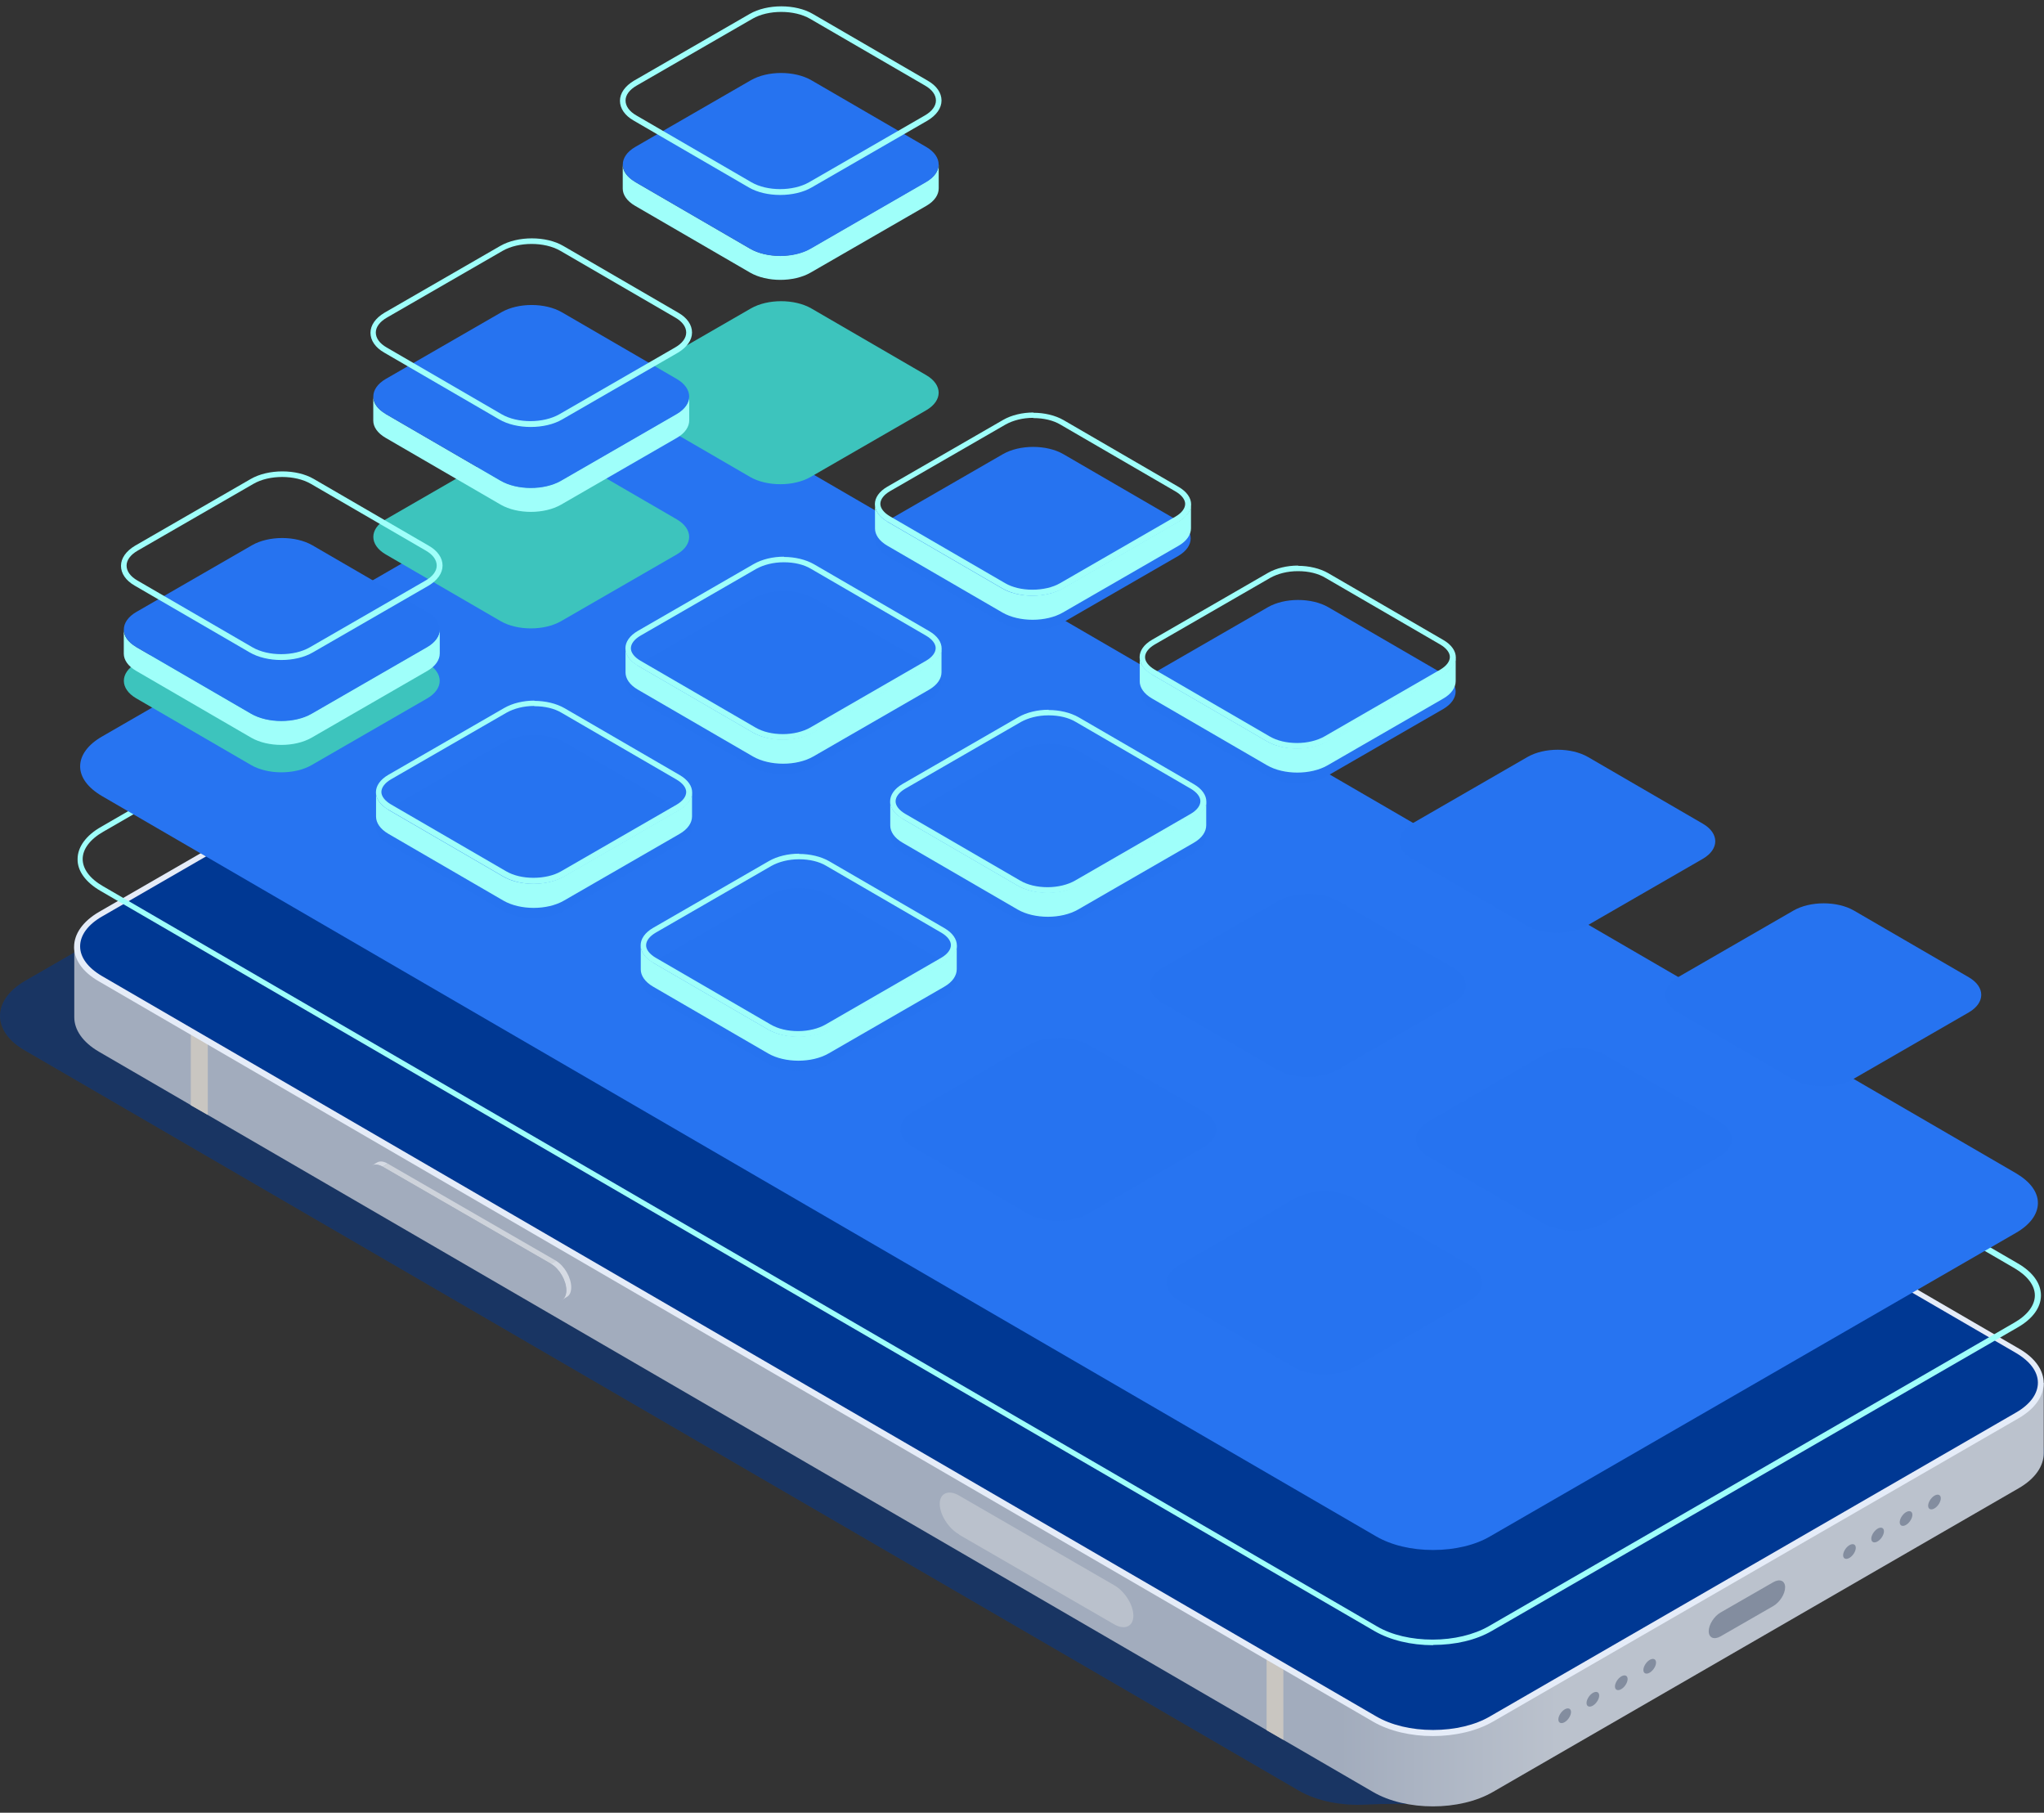 <svg width="150" height="133" viewBox="0 0 150 133" fill="none" xmlns="http://www.w3.org/2000/svg">
<rect x="0" y="0" width="150" height="133" fill="#333333" stroke="none"/>
<g style="mix-blend-mode:multiply" opacity="0.5">
<path d="M148.174 104.02L54.678 49.71C52.759 48.592 49.873 48.369 47.544 49.039C45.216 48.387 42.348 48.592 40.411 49.71L1.839 71.966C-0.601 73.382 -0.619 75.673 1.82 77.07L95.317 131.38C96.658 132.162 98.483 132.497 100.234 132.404C101.705 132.33 103.177 132.33 104.648 132.404C106.418 132.497 108.224 132.162 109.584 131.38L148.156 109.123C150.596 107.707 150.614 105.417 148.193 104.02H148.174Z" fill="#003893"/>
</g>
<path d="M149.98 101.468V106.627C149.98 107.558 149.366 108.49 148.136 109.197L109.564 131.473C107.125 132.888 103.176 132.888 100.755 131.473L7.258 77.163C6.047 76.455 5.451 75.542 5.451 74.63V69.471L149.999 101.468H149.98Z" fill="url(#paint0_linear_2_8033)"/>
<path d="M94.18 127.655L92.951 126.947V117.839L94.18 118.547V127.655Z" fill="#C9C6C1"/>
<path d="M15.249 81.8L14.001 81.093V72.264L15.249 72.972V81.8Z" fill="#C9C6C1"/>
<path d="M7.277 66.9C4.837 68.316 4.819 70.607 7.259 72.004L100.755 126.314C103.177 127.729 107.125 127.729 109.565 126.314L148.137 104.057C150.577 102.641 150.596 100.351 148.174 98.954L54.678 44.644C52.256 43.228 48.308 43.228 45.849 44.644L7.277 66.9Z" fill="#E5ECF8"/>
<path d="M105.169 126.928C106.752 126.928 108.261 126.574 109.36 125.922L147.932 103.647C148.975 103.051 149.552 102.269 149.552 101.449C149.552 100.649 148.993 99.885 147.95 99.27L54.453 44.96C53.336 44.308 51.865 43.955 50.263 43.955C48.661 43.955 47.19 44.308 46.072 44.96L7.5 67.236C6.457 67.832 5.88 68.614 5.88 69.433C5.88 70.234 6.439 70.998 7.482 71.612L100.978 125.922C102.096 126.574 103.567 126.928 105.169 126.928Z" fill="#003893"/>
<path d="M70.397 112.606L81.739 119.162C82.521 119.627 83.173 119.348 83.173 118.547C83.173 117.746 82.54 116.74 81.739 116.293L70.397 109.738C69.614 109.272 68.962 109.551 68.962 110.334C68.962 111.116 69.596 112.14 70.397 112.587V112.606Z" fill="#BAC1CC"/>
<path d="M115.059 125.345C115.282 125.345 115.357 125.587 115.226 125.885C115.096 126.183 114.817 126.425 114.593 126.425C114.37 126.425 114.295 126.183 114.425 125.885C114.556 125.587 114.835 125.345 115.059 125.345ZM116.493 124.675C116.362 124.973 116.437 125.215 116.66 125.215C116.884 125.215 117.163 124.973 117.294 124.675C117.424 124.377 117.35 124.135 117.126 124.135C116.903 124.135 116.623 124.377 116.493 124.675ZM118.579 123.464C118.448 123.762 118.523 124.004 118.746 124.004C118.97 124.004 119.249 123.762 119.38 123.464C119.51 123.166 119.436 122.924 119.212 122.924C118.989 122.924 118.709 123.166 118.579 123.464ZM120.665 122.254C120.534 122.551 120.609 122.794 120.832 122.794C121.056 122.794 121.335 122.551 121.466 122.254C121.596 121.956 121.522 121.713 121.298 121.713C121.075 121.713 120.795 121.956 120.665 122.254Z" fill="#838D9F"/>
<path d="M135.956 113.295C136.18 113.295 136.254 113.537 136.124 113.835C135.993 114.133 135.714 114.375 135.491 114.375C135.267 114.375 135.193 114.133 135.323 113.835C135.453 113.537 135.733 113.295 135.956 113.295ZM137.39 112.624C137.26 112.922 137.334 113.165 137.558 113.165C137.781 113.165 138.061 112.922 138.191 112.624C138.322 112.326 138.247 112.084 138.024 112.084C137.8 112.084 137.521 112.326 137.39 112.624ZM139.476 111.414C139.346 111.712 139.42 111.954 139.644 111.954C139.867 111.954 140.147 111.712 140.277 111.414C140.408 111.116 140.333 110.874 140.11 110.874C139.886 110.874 139.607 111.116 139.476 111.414ZM141.562 110.203C141.432 110.501 141.506 110.743 141.73 110.743C141.953 110.743 142.233 110.501 142.363 110.203C142.494 109.905 142.419 109.663 142.196 109.663C141.972 109.663 141.693 109.905 141.562 110.203Z" fill="#838D9F"/>
<path d="M126.272 120.056L130.127 117.839C130.611 117.56 131.002 116.945 131.002 116.461C131.002 115.977 130.611 115.809 130.127 116.089L126.272 118.305C125.787 118.584 125.396 119.199 125.396 119.683C125.396 120.167 125.787 120.335 126.272 120.056Z" fill="#838D9F"/>
<path d="M28.081 85.6L28.453 85.376C28.137 85.19 27.857 85.171 27.652 85.302L27.28 85.525C27.485 85.413 27.764 85.432 28.081 85.6Z" fill="#D6DBE4"/>
<path d="M40.448 92.733L40.821 92.51L28.454 85.376L28.081 85.6L40.448 92.733Z" fill="#CED3DB"/>
<path d="M41.23 95.378L41.603 95.154C41.808 95.043 41.919 94.782 41.919 94.447C41.919 93.739 41.417 92.863 40.802 92.51L40.429 92.733C41.044 93.087 41.547 93.962 41.547 94.67C41.547 95.024 41.417 95.266 41.212 95.378H41.23Z" fill="#D6DBE4"/>
<path d="M28.081 85.6C27.466 85.246 26.964 85.525 26.964 86.233C26.964 86.941 27.466 87.816 28.081 88.17L40.448 95.303C41.063 95.657 41.566 95.378 41.566 94.67C41.566 93.962 41.063 93.087 40.448 92.733L28.081 85.6Z" fill="#A2ACBD"/>
<path d="M23.648 63.529L41.547 53.193C43.297 52.187 43.297 50.548 41.547 49.542L39.889 48.592L15.64 62.598L17.297 63.548C19.048 64.554 21.879 64.554 23.63 63.548L23.648 63.529Z" fill="#1B161E"/>
<path d="M25.94 59.078C26.238 59.246 26.703 59.246 27.001 59.078L33.837 55.13C34.135 54.962 34.135 54.682 33.837 54.515C33.538 54.347 33.073 54.347 32.775 54.515L25.94 58.463C25.642 58.631 25.642 58.91 25.94 59.078Z" fill="#0D0B0F"/>
<path d="M21.376 60.94C21.209 61.294 21.581 61.667 22.196 61.76C22.811 61.853 23.462 61.648 23.63 61.276C23.798 60.922 23.425 60.549 22.811 60.456C22.196 60.363 21.544 60.568 21.376 60.94Z" fill="#0D0B0F"/>
<path d="M105.169 120.708C103.549 120.708 102.022 120.335 100.886 119.683L7.389 65.373C6.29 64.74 5.675 63.902 5.694 63.026C5.694 62.151 6.309 61.294 7.426 60.661L45.998 38.386C47.153 37.715 48.68 37.361 50.301 37.361C51.921 37.361 53.448 37.734 54.584 38.386L148.081 92.696C149.18 93.329 149.776 94.167 149.776 95.043C149.776 95.937 149.161 96.775 148.044 97.408L109.472 119.665C108.317 120.335 106.79 120.689 105.169 120.689V120.708ZM50.263 37.771C48.718 37.771 47.246 38.125 46.166 38.74L7.594 61.015C6.607 61.574 6.067 62.3 6.067 63.026C6.067 63.753 6.588 64.461 7.556 65.019L101.053 119.329C102.134 119.963 103.586 120.298 105.132 120.298C106.678 120.298 108.149 119.944 109.23 119.329L147.802 97.054C148.789 96.495 149.329 95.769 149.329 95.043C149.329 94.316 148.789 93.609 147.839 93.05L54.342 38.74C53.262 38.106 51.809 37.771 50.263 37.771Z" fill="#9FFFFA"/>
<path d="M105.17 113.723C106.753 113.723 108.262 113.369 109.361 112.718L147.933 90.461C148.976 89.865 149.553 89.083 149.553 88.263C149.553 87.462 148.994 86.699 147.951 86.084L54.455 31.774C53.337 31.122 51.866 30.768 50.264 30.768C48.662 30.768 47.191 31.122 46.073 31.774L7.501 54.031C6.458 54.627 5.881 55.409 5.881 56.228C5.881 57.029 6.44 57.793 7.483 58.407L100.979 112.718C102.097 113.369 103.568 113.723 105.17 113.723Z" fill="#2774F1"/>
<g style="mix-blend-mode:color-dodge">
<path d="M65.108 38.218L73.601 33.32C74.83 32.612 76.805 32.612 78.034 33.32L86.471 38.218C87.681 38.926 87.681 40.081 86.471 40.788L77.978 45.687C76.749 46.395 74.775 46.395 73.545 45.687L65.108 40.788C63.898 40.081 63.898 38.926 65.108 38.218Z" fill="#2673F0"/>
</g>
<g style="mix-blend-mode:screen">
<path d="M46.613 27.527L55.106 22.629C56.336 21.922 58.31 21.922 59.539 22.629L67.976 27.527C69.187 28.235 69.187 29.39 67.976 30.098L59.483 34.996C58.254 35.704 56.28 35.704 55.05 34.996L46.613 30.098C45.403 29.39 45.403 28.235 46.613 27.527Z" fill="#3DC4BD"/>
</g>
<g style="mix-blend-mode:color-dodge">
<path d="M46.8 48.797L55.293 43.899C56.522 43.191 58.496 43.191 59.725 43.899L68.162 48.797C69.373 49.505 69.373 50.66 68.162 51.367L59.67 56.266C58.44 56.973 56.466 56.973 55.237 56.266L46.8 51.367C45.589 50.66 45.589 49.505 46.8 48.797Z" fill="#2673F0"/>
</g>
<g style="mix-blend-mode:screen">
<path d="M28.305 38.106L36.798 33.208C38.027 32.5 40.001 32.5 41.231 33.208L49.668 38.106C50.878 38.814 50.878 39.969 49.668 40.677L41.175 45.575C39.945 46.283 37.971 46.283 36.742 45.575L28.305 40.677C27.094 39.969 27.094 38.814 28.305 38.106Z" fill="#3DC4BD"/>
</g>
<g style="mix-blend-mode:color-dodge">
<path d="M28.491 59.357L36.984 54.459C38.214 53.751 40.188 53.751 41.417 54.459L49.854 59.357C51.065 60.065 51.065 61.22 49.854 61.928L41.361 66.826C40.132 67.534 38.158 67.534 36.928 66.826L28.491 61.928C27.281 61.22 27.281 60.065 28.491 59.357Z" fill="#2673F0"/>
</g>
<g style="mix-blend-mode:screen">
<path d="M9.997 48.667L18.489 43.768C19.719 43.061 21.693 43.061 22.922 43.768L31.359 48.667C32.57 49.374 32.57 50.529 31.359 51.237L22.866 56.135C21.637 56.843 19.663 56.843 18.434 56.135L9.997 51.237C8.786 50.529 8.786 49.374 9.997 48.667Z" fill="#3DC4BD"/>
</g>
<path d="M65.107 38.274L73.544 43.172C74.755 43.88 76.748 43.88 77.977 43.172L86.47 38.274C87.085 37.92 87.401 37.455 87.401 36.989V38.758C87.401 39.224 87.103 39.69 86.489 40.043L77.996 44.942C76.766 45.65 74.792 45.65 73.563 44.942L65.126 40.043C64.511 39.69 64.213 39.224 64.213 38.777V37.008C64.213 37.473 64.511 37.92 65.126 38.274H65.107Z" fill="#9FFFFA"/>
<path d="M75.836 30.675C76.599 30.675 77.307 30.843 77.829 31.159L86.266 36.058C86.713 36.319 86.974 36.654 86.974 36.97C86.974 37.306 86.713 37.641 86.266 37.902L77.773 42.8C77.251 43.098 76.525 43.266 75.761 43.266C74.998 43.266 74.29 43.098 73.75 42.781L65.313 37.883C64.866 37.622 64.605 37.287 64.605 36.97C64.605 36.635 64.866 36.3 65.313 36.039L73.806 31.141C74.346 30.843 75.054 30.657 75.817 30.657L75.836 30.675ZM75.836 30.265C75.035 30.265 74.234 30.452 73.62 30.805L65.126 35.704C63.897 36.412 63.897 37.566 65.126 38.274L73.564 43.172C74.178 43.526 74.979 43.712 75.78 43.712C76.581 43.712 77.382 43.526 77.996 43.191L86.489 38.293C87.719 37.585 87.719 36.43 86.489 35.722L78.052 30.824C77.438 30.47 76.637 30.284 75.836 30.284V30.265Z" fill="#9FFFFA"/>
<path d="M46.594 13.335L55.032 18.234C56.242 18.942 58.235 18.942 59.464 18.234L67.957 13.335C68.572 12.982 68.888 12.516 68.888 12.05V13.82C68.888 14.285 68.59 14.751 67.976 15.105L59.483 20.003C58.254 20.711 56.279 20.711 55.05 20.003L46.613 15.105C45.998 14.751 45.7 14.285 45.7 13.838V12.069C45.7 12.534 45.998 12.982 46.613 13.335H46.594Z" fill="#9FFFFA"/>
<path d="M46.613 10.784L55.106 5.885C56.335 5.178 58.309 5.178 59.539 5.885L67.976 10.784C69.186 11.492 69.186 12.646 67.976 13.354L59.483 18.252C58.254 18.96 56.279 18.96 55.05 18.252L46.613 13.354C45.402 12.646 45.402 11.492 46.613 10.784Z" fill="#2673F0"/>
<path d="M46.799 48.834L55.236 53.733C56.447 54.44 58.44 54.44 59.669 53.733L68.162 48.834C68.777 48.48 69.093 48.015 69.093 47.549V49.319C69.093 49.784 68.795 50.25 68.181 50.604L59.688 55.502C58.458 56.21 56.484 56.21 55.255 55.502L46.818 50.604C46.203 50.25 45.905 49.784 45.905 49.337V47.568C45.905 48.033 46.203 48.48 46.818 48.834H46.799Z" fill="#9FFFFA"/>
<path d="M57.528 41.254C58.291 41.254 58.999 41.422 59.52 41.738L67.957 46.637C68.404 46.897 68.665 47.233 68.665 47.549C68.665 47.884 68.404 48.22 67.957 48.48L59.464 53.379C58.943 53.677 58.217 53.863 57.453 53.863C56.689 53.863 55.982 53.695 55.441 53.379L47.004 48.48C46.557 48.22 46.297 47.884 46.297 47.568C46.297 47.233 46.557 46.897 47.004 46.637L55.497 41.738C56.038 41.44 56.745 41.254 57.509 41.254H57.528ZM57.528 40.844C56.727 40.844 55.926 41.031 55.311 41.384L46.818 46.283C45.589 46.99 45.589 48.145 46.818 48.853L55.255 53.751C55.87 54.105 56.671 54.291 57.472 54.291C58.273 54.291 59.073 54.105 59.688 53.77L68.181 48.872C69.41 48.164 69.41 47.009 68.181 46.301L59.744 41.403C59.129 41.049 58.328 40.863 57.528 40.863V40.844Z" fill="#9FFFFA"/>
<path d="M28.286 30.358L36.723 35.257C37.934 35.965 39.927 35.965 41.156 35.257L49.649 30.358C50.264 30.005 50.58 29.539 50.58 29.073V30.843C50.58 31.308 50.282 31.774 49.668 32.128L41.175 37.026C39.946 37.734 37.971 37.734 36.742 37.026L28.305 32.128C27.69 31.774 27.392 31.308 27.392 30.861V29.092C27.392 29.558 27.69 30.005 28.305 30.358H28.286Z" fill="#9FFFFA"/>
<path d="M28.305 27.807L36.798 22.909C38.027 22.201 40.001 22.201 41.231 22.909L49.668 27.807C50.878 28.515 50.878 29.669 49.668 30.377L41.175 35.275C39.945 35.983 37.971 35.983 36.742 35.275L28.305 30.377C27.094 29.669 27.094 28.515 28.305 27.807Z" fill="#2673F0"/>
<path d="M28.491 59.413L36.928 64.312C38.139 65.019 40.132 65.019 41.361 64.312L49.854 59.413C50.468 59.059 50.785 58.594 50.785 58.128V59.898C50.785 60.363 50.487 60.829 49.873 61.183L41.38 66.081C40.15 66.789 38.176 66.789 36.947 66.081L28.51 61.183C27.895 60.829 27.597 60.363 27.597 59.916V58.147C27.597 58.612 27.895 59.059 28.51 59.413H28.491Z" fill="#9FFFFA"/>
<path d="M39.219 51.814C39.983 51.814 40.691 51.982 41.212 52.298L49.649 57.197C50.096 57.458 50.357 57.793 50.357 58.109C50.357 58.445 50.096 58.78 49.649 59.041L41.156 63.939C40.635 64.237 39.908 64.405 39.145 64.405C38.381 64.405 37.673 64.237 37.133 63.92L28.696 59.022C28.249 58.761 27.988 58.426 27.988 58.109C27.988 57.774 28.249 57.439 28.696 57.178L37.189 52.28C37.729 51.982 38.437 51.796 39.2 51.796L39.219 51.814ZM39.219 51.404C38.418 51.404 37.617 51.591 37.003 51.945L28.51 56.843C27.281 57.551 27.281 58.706 28.51 59.413L36.947 64.312C37.562 64.665 38.362 64.852 39.163 64.852C39.964 64.852 40.765 64.665 41.38 64.33L49.873 59.432C51.102 58.724 51.102 57.569 49.873 56.862L41.435 51.963C40.821 51.609 40.02 51.423 39.219 51.423V51.404Z" fill="#9FFFFA"/>
<path d="M9.978 47.456L18.415 52.354C19.626 53.062 21.619 53.062 22.848 52.354L31.341 47.456C31.956 47.102 32.272 46.636 32.272 46.171V47.94C32.272 48.406 31.974 48.871 31.36 49.225L22.867 54.124C21.637 54.831 19.663 54.831 18.434 54.124L9.997 49.225C9.382 48.871 9.084 48.406 9.084 47.959V46.19C9.084 46.655 9.382 47.102 9.997 47.456H9.978Z" fill="#9FFFFA"/>
<path d="M9.997 44.904L18.49 40.006C19.719 39.298 21.693 39.298 22.922 40.006L31.36 44.904C32.57 45.612 32.57 46.767 31.36 47.475L22.867 52.373C21.637 53.081 19.663 53.081 18.434 52.373L9.997 47.475C8.786 46.767 8.786 45.612 9.997 44.904Z" fill="#2673F0"/>
<g style="mix-blend-mode:color-dodge">
<path d="M84.552 49.449L93.045 44.551C94.274 43.843 96.249 43.843 97.478 44.551L105.915 49.449C107.126 50.157 107.126 51.311 105.915 52.019L97.422 56.917C96.193 57.625 94.219 57.625 92.989 56.917L84.552 52.019C83.342 51.311 83.342 50.157 84.552 49.449Z" fill="#2673F0"/>
</g>
<g style="mix-blend-mode:color-dodge">
<path d="M66.244 60.009L74.737 55.111C75.966 54.403 77.94 54.403 79.17 55.111L87.607 60.009C88.817 60.717 88.817 61.872 87.607 62.58L79.114 67.478C77.884 68.186 75.91 68.186 74.681 67.478L66.244 62.58C65.033 61.872 65.033 60.717 66.244 60.009Z" fill="#2673F0"/>
</g>
<g style="mix-blend-mode:color-dodge">
<path d="M47.935 70.588L56.428 65.69C57.658 64.982 59.632 64.982 60.861 65.69L69.298 70.588C70.509 71.296 70.509 72.451 69.298 73.158L60.805 78.057C59.576 78.764 57.602 78.764 56.373 78.057L47.935 73.158C46.725 72.451 46.725 71.296 47.935 70.588Z" fill="#2673F0"/>
</g>
<g style="mix-blend-mode:color-dodge">
<path d="M103.605 60.438L112.098 55.539C113.328 54.832 115.302 54.832 116.531 55.539L124.968 60.438C126.179 61.145 126.179 62.3 124.968 63.008L116.475 67.906C115.246 68.614 113.272 68.614 112.043 67.906L103.605 63.008C102.395 62.3 102.395 61.145 103.605 60.438Z" fill="#2673F0"/>
</g>
<g style="mix-blend-mode:color-dodge">
<path d="M85.297 71.017L93.79 66.118C95.019 65.41 96.993 65.41 98.223 66.118L106.66 71.017C107.87 71.724 107.87 72.879 106.66 73.587L98.167 78.485C96.938 79.193 94.963 79.193 93.734 78.485L85.297 73.587C84.087 72.879 84.087 71.724 85.297 71.017Z" fill="#2673F0"/>
</g>
<g style="mix-blend-mode:color-dodge">
<path d="M66.989 81.577L75.482 76.678C76.711 75.971 78.685 75.971 79.914 76.678L88.352 81.577C89.562 82.285 89.562 83.439 88.352 84.147L79.859 89.045C78.629 89.753 76.655 89.753 75.426 89.045L66.989 84.147C65.778 83.439 65.778 82.285 66.989 81.577Z" fill="#2673F0"/>
</g>
<g style="mix-blend-mode:color-dodge">
<path d="M123.124 71.706L131.617 66.807C132.846 66.1 134.821 66.1 136.05 66.807L144.487 71.706C145.698 72.413 145.698 73.568 144.487 74.276L135.994 79.174C134.765 79.882 132.791 79.882 131.561 79.174L123.124 74.276C121.914 73.568 121.914 72.413 123.124 71.706Z" fill="#2673F0"/>
</g>
<g style="mix-blend-mode:color-dodge">
<path d="M104.816 82.285L113.309 77.386C114.538 76.678 116.512 76.678 117.742 77.386L126.179 82.285C127.389 82.992 127.389 84.147 126.179 84.855L117.686 89.753C116.456 90.461 114.482 90.461 113.253 89.753L104.816 84.855C103.605 84.147 103.605 82.992 104.816 82.285Z" fill="#2673F0"/>
</g>
<g style="mix-blend-mode:color-dodge">
<path d="M86.508 92.845L95.001 87.947C96.23 87.239 98.204 87.239 99.433 87.947L107.87 92.845C109.081 93.553 109.081 94.707 107.87 95.415L99.377 100.313C98.148 101.021 96.174 101.021 94.945 100.313L86.508 95.415C85.297 94.707 85.297 93.553 86.508 92.845Z" fill="#2673F0"/>
</g>
<path d="M84.533 49.486L92.97 54.385C94.181 55.092 96.174 55.092 97.403 54.385L105.896 49.486C106.511 49.132 106.827 48.667 106.827 48.201V49.97C106.827 50.436 106.529 50.902 105.914 51.255L97.421 56.154C96.192 56.862 94.218 56.862 92.989 56.154L84.552 51.255C83.937 50.902 83.639 50.436 83.639 49.989V48.22C83.639 48.685 83.937 49.132 84.552 49.486H84.533Z" fill="#9FFFFA"/>
<path d="M95.261 41.906C96.025 41.906 96.733 42.074 97.254 42.39L105.691 47.288C106.138 47.549 106.399 47.884 106.399 48.201C106.399 48.536 106.138 48.871 105.691 49.132L97.198 54.031C96.677 54.329 95.95 54.515 95.187 54.515C94.423 54.515 93.715 54.347 93.175 54.031L84.738 49.132C84.291 48.871 84.03 48.536 84.03 48.22C84.03 47.884 84.291 47.549 84.738 47.288L93.231 42.39C93.771 42.092 94.479 41.906 95.243 41.906H95.261ZM95.261 41.496C94.46 41.496 93.659 41.682 93.045 42.036L84.552 46.935C83.323 47.642 83.323 48.797 84.552 49.505L92.989 54.403C93.603 54.757 94.404 54.943 95.205 54.943C96.006 54.943 96.807 54.757 97.422 54.422L105.915 49.523C107.144 48.816 107.144 47.661 105.915 46.953L97.478 42.055C96.863 41.701 96.062 41.515 95.261 41.515V41.496Z" fill="#9FFFFA"/>
<path d="M66.225 60.065L74.663 64.963C75.873 65.671 77.866 65.671 79.095 64.963L87.588 60.065C88.203 59.711 88.519 59.246 88.519 58.78V60.549C88.519 61.015 88.222 61.481 87.607 61.834L79.114 66.733C77.885 67.441 75.91 67.441 74.681 66.733L66.244 61.834C65.629 61.481 65.332 61.015 65.332 60.568V58.799C65.332 59.264 65.629 59.711 66.244 60.065H66.225Z" fill="#9FFFFA"/>
<path d="M76.954 52.485C77.717 52.485 78.425 52.652 78.947 52.969L87.384 57.867C87.831 58.128 88.091 58.463 88.091 58.78C88.091 59.115 87.831 59.45 87.384 59.711L78.891 64.61C78.369 64.908 77.643 65.094 76.879 65.094C76.116 65.094 75.408 64.926 74.868 64.61L66.431 59.711C65.984 59.45 65.723 59.115 65.723 58.799C65.723 58.463 65.984 58.128 66.431 57.867L74.924 52.969C75.464 52.671 76.171 52.485 76.935 52.485H76.954ZM76.954 52.075C76.153 52.075 75.352 52.261 74.737 52.615L66.244 57.514C65.015 58.221 65.015 59.376 66.244 60.084L74.681 64.982C75.296 65.336 76.097 65.522 76.898 65.522C77.699 65.522 78.5 65.336 79.114 65.001L87.607 60.102C88.836 59.395 88.836 58.24 87.607 57.532L79.17 52.634C78.555 52.28 77.755 52.094 76.954 52.094V52.075Z" fill="#9FFFFA"/>
<path d="M47.917 70.626L56.354 75.524C57.565 76.231 59.557 76.231 60.787 75.524L69.28 70.626C69.894 70.272 70.211 69.806 70.211 69.34V71.11C70.211 71.575 69.913 72.041 69.298 72.395L60.805 77.293C59.576 78.001 57.602 78.001 56.373 77.293L47.936 72.395C47.321 72.041 47.023 71.575 47.023 71.128V69.359C47.023 69.825 47.321 70.272 47.936 70.626H47.917Z" fill="#9FFFFA"/>
<path d="M58.645 63.045C59.409 63.045 60.117 63.213 60.638 63.529L69.075 68.428C69.522 68.689 69.783 69.024 69.783 69.34C69.783 69.676 69.522 70.011 69.075 70.272L60.582 75.17C60.061 75.468 59.334 75.654 58.571 75.654C57.807 75.654 57.099 75.487 56.559 75.17L48.122 70.272C47.675 70.011 47.414 69.676 47.414 69.359C47.414 69.024 47.675 68.689 48.122 68.428L56.615 63.529C57.155 63.231 57.863 63.045 58.627 63.045H58.645ZM58.645 62.635C57.844 62.635 57.043 62.822 56.429 63.175L47.936 68.074C46.707 68.782 46.707 69.936 47.936 70.644L56.373 75.542C56.988 75.896 57.788 76.082 58.589 76.082C59.39 76.082 60.191 75.915 60.806 75.561L69.299 70.663C70.528 69.955 70.528 68.8 69.299 68.093L60.861 63.194C60.247 62.84 59.446 62.654 58.645 62.654V62.635Z" fill="#9FFFFA"/>
<path d="M57.248 14.304C56.41 14.304 55.572 14.118 54.939 13.745L46.502 8.847C45.85 8.474 45.496 7.953 45.496 7.394C45.496 6.835 45.869 6.314 46.52 5.923L46.632 6.109L46.52 5.923L55.013 1.024C56.298 0.279 58.385 0.279 59.651 1.024L68.088 5.923C68.74 6.295 69.094 6.817 69.094 7.375C69.094 7.934 68.721 8.456 68.069 8.847L59.577 13.745C58.943 14.118 58.105 14.304 57.248 14.304ZM57.323 0.875C56.559 0.875 55.796 1.043 55.218 1.378L46.725 6.277C46.204 6.575 45.906 6.966 45.906 7.375C45.906 7.785 46.185 8.176 46.707 8.474L55.144 13.373C56.298 14.043 58.198 14.043 59.372 13.373L67.865 8.474C68.386 8.176 68.684 7.785 68.684 7.375C68.684 6.966 68.405 6.575 67.883 6.277L59.446 1.378C58.869 1.043 58.105 0.875 57.342 0.875H57.323Z" fill="#9FFFFA"/>
<path d="M38.94 31.327C38.102 31.327 37.264 31.141 36.63 30.768L28.194 25.87C27.542 25.497 27.188 24.976 27.188 24.417C27.188 23.858 27.56 23.337 28.212 22.946L36.705 18.047C37.99 17.302 40.076 17.302 41.343 18.047L49.78 22.946C50.432 23.318 50.785 23.84 50.785 24.399C50.785 24.957 50.413 25.479 49.761 25.87L41.268 30.768C40.635 31.141 39.797 31.327 38.94 31.327ZM28.398 23.3C27.877 23.598 27.579 23.989 27.579 24.399C27.579 24.808 27.858 25.2 28.38 25.497L36.817 30.396C37.971 31.066 39.871 31.066 41.045 30.396L49.538 25.497C50.059 25.2 50.357 24.808 50.357 24.399C50.357 23.989 50.078 23.598 49.556 23.3L41.119 18.401C39.964 17.731 38.065 17.731 36.891 18.401L28.398 23.3Z" fill="#9FFFFA"/>
<path d="M20.632 48.425C19.794 48.425 18.956 48.238 18.322 47.866L9.885 42.968C9.233 42.595 8.879 42.074 8.879 41.515C8.879 40.956 9.252 40.434 9.904 40.043L18.397 35.145C19.682 34.4 21.768 34.4 23.034 35.145L31.471 40.043C32.123 40.416 32.477 40.937 32.477 41.496C32.477 42.055 32.105 42.576 31.453 42.968L22.96 47.866C22.326 48.238 21.488 48.425 20.65 48.425H20.632ZM20.706 34.996C19.943 34.996 19.179 35.164 18.602 35.499L10.109 40.397C9.587 40.695 9.289 41.086 9.289 41.496C9.289 41.906 9.569 42.297 10.09 42.595L18.527 47.493C19.682 48.164 21.582 48.164 22.736 47.493L31.229 42.595C31.751 42.297 32.049 41.906 32.049 41.496C32.049 41.086 31.769 40.695 31.248 40.397L22.811 35.499C22.233 35.164 21.47 34.996 20.706 34.996Z" fill="#9FFFFA"/>
<defs>
<linearGradient id="paint0_linear_2_8033" x1="62.742" y1="101.002" x2="151.638" y2="101.002" gradientUnits="userSpaceOnUse">
<stop offset="0.4" stop-color="#A2ACBD"/>
<stop offset="0.58" stop-color="#BBC2CD"/>
</linearGradient>
</defs>
</svg>
